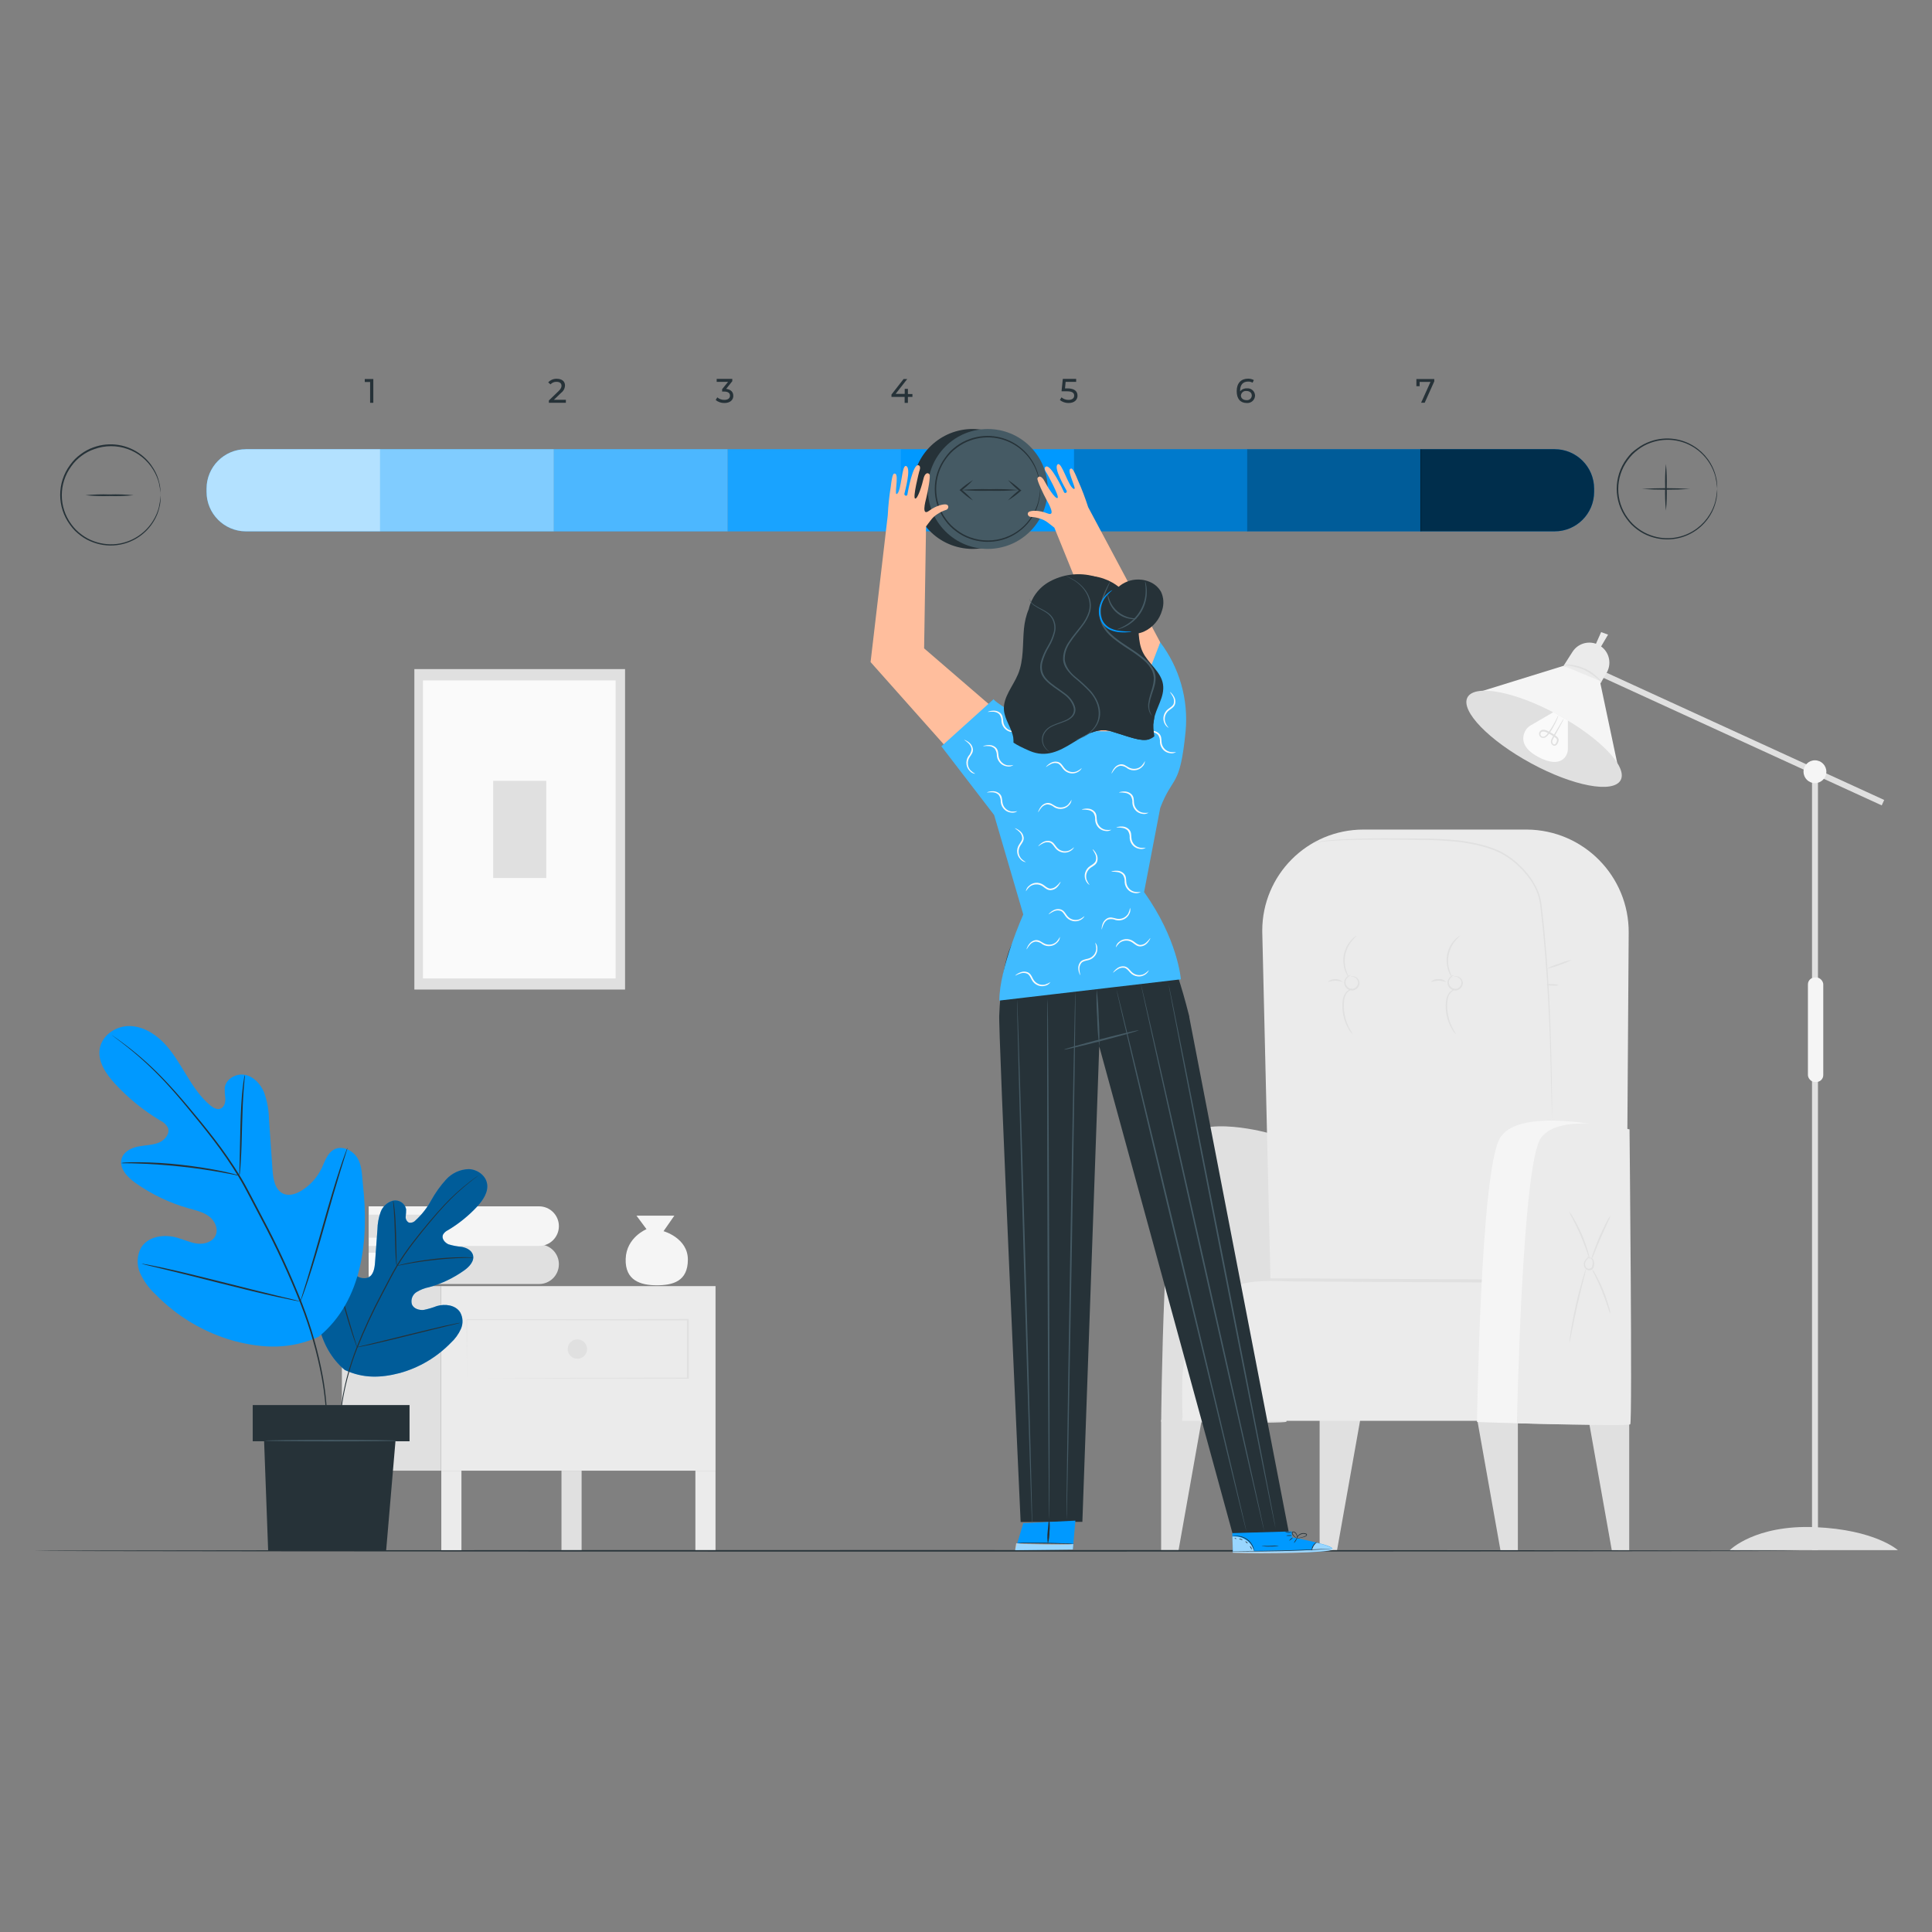 <?xml version="1.0" encoding="UTF-8"?>
<svg id="Layer_2" data-name="Layer 2" xmlns="http://www.w3.org/2000/svg" viewBox="0 0 1000 1000">
  <rect x="0" y="0" width="1000" height="1000" fill="#808080" stroke="none"/>
  <defs>
    <style>
      .cls-1 {
        fill: #000;
      }

      .cls-1, .cls-2, .cls-3, .cls-4, .cls-5, .cls-6, .cls-7, .cls-8, .cls-9, .cls-10, .cls-11 {
        stroke-width: 0px;
      }

      .cls-2 {
        fill: #e0e0e0;
      }

      .cls-12 {
        opacity: .5;
      }

      .cls-13 {
        opacity: .2;
      }

      .cls-3 {
        fill: #455a64;
      }

      .cls-4 {
        fill: #f5f5f5;
      }

      .cls-5 {
        fill: #09f;
      }

      .cls-6 {
        fill: #ffbe9d;
      }

      .cls-7 {
        fill: #ebebeb;
      }

      .cls-14 {
        opacity: .7;
      }

      .cls-8 {
        fill: #40bbff;
      }

      .cls-9 {
        fill: #263238;
      }

      .cls-10 {
        fill: #fafafa;
      }

      .cls-15 {
        opacity: .1;
      }

      .cls-16 {
        opacity: .3;
      }

      .cls-17 {
        opacity: .6;
      }

      .cls-11 {
        fill: #fff;
      }

      .cls-18 {
        opacity: .4;
      }
    </style>
  </defs>
  <g id="freepik--background-complete--inject-2">
    <path class="cls-2" d="M807.36,439.07c-2.56,1.27-5.24,2.31-7.99,3.08-2.67,1.03-5.44,1.81-8.25,2.34,2.56-1.28,5.23-2.31,7.99-3.08,2.67-1.03,5.44-1.81,8.25-2.34Z"/>
    <polygon class="cls-2" points="601 734.96 601 802.36 610.02 802.36 622.13 734.19 601 734.96"/>
    <polygon class="cls-2" points="683.04 734.96 683.04 802.36 692.06 802.36 704.18 734.19 683.04 734.96"/>
    <polygon class="cls-2" points="785.64 734.96 785.64 802.36 776.62 802.36 764.5 734.19 785.64 734.96"/>
    <polygon class="cls-2" points="843.28 734.96 843.28 802.36 834.25 802.36 822.13 734.19 843.28 734.96"/>
    <path class="cls-2" d="M657.37,586.68s-35.67-10.28-45.5,3.43c-9.84,13.72-10.85,145.77-10.85,145.77,0,0,63.67,1.17,64.83,0s-8.48-149.2-8.48-149.2Z"/>
    <path class="cls-7" d="M841.47,711.79l1.54-228.98c.2-29.3-23.38-53.22-52.69-53.43-.21,0-.41,0-.62,0h-84.01c-28.9,0-52.34,23.42-52.35,52.32,0,.43,0,.85.02,1.28l5.4,228.78,182.71.03Z"/>
    <path class="cls-7" d="M841.47,711.79s-32.42-47.72-70.5-49.37-120.17,0-120.17,0c0,0-36.39,1.39-38.93,46.46v26.54h229.6v-23.63Z"/>
    <path class="cls-2" d="M766.95,663.8l-94.25-.49c-9.84,0-21.03-1.26-30.57,1.45-28.09,7.97-32.22,43.9-29.99,68.68.09,1.02-1.54,1.02-1.54,0-1.86-20.78.32-49.89,18.1-63.73,10.25-7.97,22.17-8.1,34.4-8.04l103.89.54c.43.12.67.56.55.99-.08.27-.28.47-.55.55l-.05.05Z"/>
    <path class="cls-2" d="M679.23,436.53c.79-.28,1.6-.52,2.42-.72.8-.14,1.82-.32,3.08-.51,1.26-.18,2.59-.31,4.14-.45,6.25-.54,15.39-.86,26.55-.92,5.6,0,11.74,0,18.33.09,7.03-.07,14.06.26,21.06.97,3.78.45,7.53,1.12,11.24,2.02,3.89.9,7.67,2.24,11.25,4,3.64,1.99,6.96,4.49,9.88,7.43,3.07,2.98,5.66,6.41,7.7,10.17,1,1.91,1.79,3.93,2.34,6.02.48,2.06.8,4.16.97,6.26.49,4.14.89,8.24,1.29,12.31.77,8.04,1.34,15.81,1.82,23.21.92,14.79,1.34,28.15,1.62,39.36s.37,20.29.45,26.55v9.1c.01.21.01.42,0,.63-.02-.21-.02-.42,0-.63v-1.88c0-1.69-.12-4.11-.22-7.22-.15-6.31-.4-15.39-.69-26.54-.29-11.14-.82-24.55-1.79-39.33-.49-7.39-1.08-15.15-1.86-23.18-.4-4-.8-8.08-1.31-12.22-.16-2.07-.47-4.13-.94-6.16-.54-2.03-1.3-3.99-2.28-5.85-1.98-3.69-4.51-7.06-7.51-9.97-2.86-2.89-6.13-5.35-9.7-7.3-3.52-1.75-7.24-3.07-11.07-3.96-3.67-.91-7.39-1.59-11.14-2.05-6.96-.72-13.96-1.06-20.97-1.03-6.59-.12-12.73-.18-18.33-.18-11.21,0-20.27.23-26.52.66-1.54.12-2.94.28-4.16.37l-3.08.43c-.82.15-1.42.35-1.83.45l-.74.05Z"/>
    <path class="cls-2" d="M813.62,496.83c-4.16,2.05-8.55,3.6-13.07,4.62,2.03-1.12,4.18-2.01,6.4-2.66,2.14-.91,4.38-1.56,6.67-1.95Z"/>
    <path class="cls-2" d="M806.53,509.91c0,.22-1.35.34-3.08.26s-2.97-.31-2.97-.52,1.35-.35,3.08-.28,2.99.32,2.97.54Z"/>
    <path class="cls-2" d="M752.61,505.53s.28-.22.89-.25c.87-.01,1.71.29,2.37.86,1.07.85,1.53,2.25,1.17,3.57-.44,1.62-1.84,2.8-3.51,2.97-1.67.05-3.21-.9-3.93-2.42-.57-1.21-.47-2.64.28-3.76.45-.73,1.13-1.3,1.92-1.63.55-.22.89-.2.91-.15-.98.44-1.8,1.16-2.36,2.08-.53.95-.56,2.1-.09,3.08.6,1.22,1.86,1.97,3.22,1.94,1.34-.15,2.46-1.08,2.85-2.37.32-1.06,0-2.21-.83-2.96-.55-.53-1.26-.87-2.02-.97-.54,0-.86.08-.88,0Z"/>
    <path class="cls-2" d="M755.68,484.33c.09.11-1.02.92-2.39,2.6-3.64,4.41-4.73,10.39-2.88,15.79.68,2.05,1.43,3.2,1.31,3.26-.84-.87-1.47-1.93-1.85-3.08-2.25-5.58-1.08-11.95,3-16.36.76-.94,1.72-1.69,2.8-2.22Z"/>
    <path class="cls-2" d="M753.62,535.31c-.97-.9-1.77-1.97-2.36-3.16-1.57-2.79-2.54-5.87-2.85-9.05-.18-1.75-.15-3.52.09-5.26.17-1.47.73-2.86,1.63-4.03.62-.79,1.47-1.37,2.43-1.65.68-.18,1.08-.11,1.08,0-1.23.32-2.31,1.04-3.08,2.05-1.42,1.85-1.69,5.31-1.37,8.88.31,3.09,1.17,6.09,2.56,8.87,1.06,2,1.97,3.19,1.86,3.36Z"/>
    <path class="cls-2" d="M740.6,508.31c.99-1.12,2.47-1.7,3.96-1.54,1.5-.15,2.98.42,3.99,1.54-1.3-.37-2.63-.62-3.97-.74-1.34.12-2.67.37-3.97.74Z"/>
    <path class="cls-2" d="M699.13,505.53s.28-.22.89-.25c.87-.01,1.71.29,2.37.86,1.06.85,1.52,2.25,1.17,3.57-.44,1.62-1.84,2.8-3.51,2.97-1.68.06-3.22-.9-3.93-2.42-.57-1.21-.47-2.63.26-3.76.46-.73,1.13-1.3,1.92-1.63.57-.22.91-.2.91-.15-.97.44-1.79,1.16-2.34,2.08-.54.95-.57,2.1-.09,3.08.6,1.21,1.85,1.97,3.2,1.94,1.34-.15,2.47-1.08,2.86-2.37.32-1.06,0-2.21-.83-2.96-.55-.53-1.26-.87-2.02-.97-.48,0-.86.08-.88,0Z"/>
    <path class="cls-2" d="M702.21,484.33c.09.11-1.02.92-2.39,2.6-3.66,4.4-4.75,10.39-2.88,15.79.68,2.05,1.42,3.2,1.31,3.26-.84-.87-1.47-1.93-1.85-3.08-1.09-2.73-1.39-5.71-.88-8.6.56-2.87,1.89-5.53,3.86-7.7.76-.96,1.72-1.74,2.82-2.28Z"/>
    <path class="cls-2" d="M700.15,535.31c-.97-.9-1.77-1.97-2.36-3.16-1.6-2.82-2.58-5.94-2.88-9.16-.18-1.75-.15-3.52.09-5.26.16-1.47.73-2.86,1.63-4.03.62-.79,1.47-1.37,2.43-1.65.68-.18,1.08-.11,1.08,0-1.23.31-2.32,1.03-3.08,2.05-1.43,1.85-1.69,5.31-1.37,8.88.31,3.08,1.17,6.09,2.54,8.87,1.11,2.11,2.02,3.29,1.91,3.46Z"/>
    <path class="cls-2" d="M687.11,508.31c2.25-2.08,5.71-2.08,7.96,0-1.3-.37-2.64-.62-3.99-.74-1.34.12-2.67.37-3.97.74Z"/>
    <path class="cls-4" d="M840.5,585.15s-54.54-14.12-64.39,4.45c-9.85,18.56-11.61,146.43-11.61,146.43,0,0,78.73,2.89,78.92-.42s-2.92-150.47-2.92-150.47Z"/>
    <path class="cls-7" d="M843.44,584.57s-36.02-9.24-45.86,4.43c-9.84,13.67-12.42,147.68-12.42,147.68,0,0,57.48,1.69,58.65.54s-.37-152.65-.37-152.65Z"/>
    <path class="cls-2" d="M822.35,651.3s.14-.31.66-.35c.76-.03,1.46.43,1.74,1.14.39.98.5,2.04.32,3.08-.08.67-.38,1.29-.86,1.75-.56.49-1.32.69-2.05.55-1-.18-1.82-.89-2.16-1.85-.29-.81-.29-1.69,0-2.49.45-1.07,1.26-1.95,2.28-2.49v.32c-.6-.26-.92-.43-.89-.49s.37,0,1,.15l.34.08-.29.25c-.83.61-1.47,1.45-1.85,2.42-.22.64-.22,1.34,0,1.99.24.69.83,1.19,1.54,1.32.95.16,1.85-.47,2.01-1.42.01-.07.02-.13.02-.2.23-.9.25-1.85.05-2.76-.17-.56-.65-.97-1.23-1.06-.31-.03-.6.12-.63.06Z"/>
    <path class="cls-2" d="M812.1,627.01c.87,1,1.62,2.09,2.23,3.26,1.63,2.74,3.08,5.59,4.36,8.51,1.27,2.93,2.35,5.94,3.25,9,.44,1.25.73,2.55.86,3.86-.57-1.19-1.04-2.43-1.4-3.69-.8-2.29-1.97-5.45-3.45-8.85s-2.99-6.4-4.11-8.56c-.68-1.13-1.26-2.31-1.74-3.54Z"/>
    <path class="cls-2" d="M833.59,629.21c-.34,1.17-.81,2.3-1.39,3.37-.94,2.03-2.22,4.85-3.59,7.97s-2.51,6-3.36,8.08c-.4,1.16-.92,2.27-1.54,3.32.17-1.21.49-2.39.95-3.52.71-2.12,1.8-5.05,3.17-8.19s2.74-5.94,3.8-7.93c.52-1.11,1.18-2.15,1.94-3.11Z"/>
    <path class="cls-2" d="M812.34,694.89c-.05-.51-.02-1.03.09-1.54.11-1,.31-2.42.58-4.17.55-3.51,1.45-8.34,2.65-13.64s2.46-10.04,3.46-13.45c.51-1.71.94-3.08,1.26-4.02.13-.5.32-.98.57-1.43-.31,1.89-.74,3.76-1.28,5.6-.88,3.43-2.05,8.19-3.25,13.47s-2.16,10.08-2.86,13.56c-.3,1.9-.71,3.77-1.23,5.62Z"/>
    <path class="cls-2" d="M833.56,680.22c-.55-1.12-.98-2.29-1.29-3.49-.74-2.17-1.8-5.16-3.08-8.39-1.28-3.23-2.65-6.16-3.65-8.17-.62-1.08-1.14-2.22-1.54-3.4.8.94,1.48,1.97,2.02,3.08,2.92,5.26,5.2,10.85,6.8,16.66.4,1.21.64,2.46.74,3.73Z"/>
    <rect class="cls-7" x="359.93" y="761.23" width="10.42" height="41.42"/>
    <rect class="cls-7" x="228.42" y="761.23" width="10.42" height="41.42"/>
    <rect class="cls-2" x="290.62" y="761.23" width="10.42" height="41.42"/>
    <rect class="cls-2" x="178.79" y="761.23" width="10.42" height="41.42"/>
    <rect class="cls-7" x="228.22" y="665.69" width="142.14" height="95.53"/>
    <rect class="cls-2" x="176.96" y="665.69" width="51.26" height="95.53"/>
    <path class="cls-2" d="M241.64,713.45c.01-.18.01-.36,0-.54v-7.51c0-5.2.08-12.78.12-22.32l-.23.23,114.4.14-.37-.37h0v30.35l.37-.37-81.58.17-24.03.11h-8.77,8.76l23.97.09,81.84.17h.38v-30.52h0l-.38-.38-114.4.15h-.23v.23c0,9.61.11,17.22.14,22.46v7.45c0,.4.02.48.02.46Z"/>
    <path class="cls-2" d="M293.84,698.26c0,2.77,2.23,5.02,5,5.03,2.77,0,5.02-2.23,5.03-5,0-2.77-2.23-5.02-5-5.03-.01,0-.02,0-.03,0-2.76,0-4.99,2.24-5,5Z"/>
    <path class="cls-4" d="M349.05,629.21l-5.6,8.05s12.59,3.49,12.59,14.7-7.7,13.3-16.09,13.3-16.46-2.45-16.1-13.65c.35-11.21,10.78-15.39,10.78-15.39l-5.19-7h19.61Z"/>
    <path class="cls-2" d="M190.83,644.11v20.5h88.2c5.66,0,10.25-4.59,10.25-10.25h0c0-5.66-4.59-10.25-10.25-10.25h0"/>
    <path class="cls-10" d="M223.14,660.32h-32.33v-11.91h32.33c1.49,0,2.69,1.21,2.69,2.69v6.54c0,1.48-1.21,2.68-2.69,2.68Z"/>
    <path class="cls-4" d="M190.83,624.4v20.5h88.2c5.66,0,10.25-4.59,10.25-10.25h0c0-5.66-4.59-10.25-10.25-10.25h-88.2Z"/>
    <path class="cls-2" d="M223.14,640.61h-32.33v-11.91h32.33c1.49,0,2.69,1.21,2.69,2.69v6.54c0,1.48-1.21,2.68-2.69,2.68Z"/>
    <rect class="cls-2" x="899.79" y="301.26" width="3.08" height="161.23" transform="translate(178.68 1042.18) rotate(-65.38)"/>
    <rect class="cls-2" x="937.9" y="399.38" width="3.08" height="402.99"/>
    <rect class="cls-4" x="935.78" y="505.94" width="7.94" height="54.09" rx="3.57" ry="3.57"/>
    <path class="cls-7" d="M831.62,348.18l-4.09,7.03-18.23-10.59,4.62-7.23c2.91-4.56,8.84-6.1,13.61-3.54h0c5.05,2.69,6.96,8.97,4.27,14.01-.06.11-.12.21-.18.32Z"/>
    <polygon class="cls-4" points="828.09 352.44 838.48 401.59 763.15 358.92 809.3 344.62 828.09 352.44"/>
    <path class="cls-2" d="M759.56,360.96c3.77-6.97,24.63-3.08,46.44,8.82,21.81,11.9,36.68,27.08,32.83,34.05s-24.63,3.08-46.44-8.8c-21.81-11.88-36.54-27.09-32.83-34.06Z"/>
    <path class="cls-2" d="M982.37,802.36h-87.05s12.95-13.19,44.12-11.91,42.93,11.91,42.93,11.91Z"/>
    <path class="cls-4" d="M933.5,399.44c0,3.26,2.65,5.91,5.91,5.91,3.26,0,5.91-2.65,5.91-5.91s-2.65-5.91-5.91-5.91c0,0-.01,0-.02,0-3.26,0-5.9,2.64-5.9,5.9v.02Z"/>
    <polygon class="cls-7" points="828.2 335.5 832.33 328.49 828.75 327.17 825.49 334.51 828.2 335.5"/>
    <path class="cls-2" d="M809.3,344.21c3.71.29,7.34,1.16,10.78,2.59,3.33,1.68,6.36,3.88,8.99,6.53-.5-1-1.19-1.89-2.03-2.63-3.86-3.87-8.98-6.23-14.42-6.65-1.1-.15-2.23-.09-3.31.17Z"/>
    <path class="cls-10" d="M811.53,372.9v14.64c.02,1.69-.56,3.32-1.65,4.62-1.88,2.12-5.76,3.82-13.64-.34-9.24-4.89-8.34-10.39-6.85-13.36.65-1.25,1.64-2.28,2.86-2.99l11.76-6.85,7.51,4.28Z"/>
    <path class="cls-2" d="M806.59,370.21c-.34.54-.63,1.12-.88,1.71-.75,1.59-1.6,3.13-2.54,4.62-.58.94-1.26,1.92-2.02,2.97-.36.52-.79.99-1.28,1.4-.46.39-1.09.52-1.66.34-.7-.25-1.07-1.03-.82-1.73.17-.48.59-.82,1.09-.88.73-.04,1.46.13,2.09.49.75.34,1.47.73,2.17,1.15.71.41,1.4.86,2.06,1.34.66.46,1.19.95,1.11,1.54-.1.69-.38,1.34-.82,1.88-.38.46-.97.31-1.35-.17-.35-.5-.41-1.14-.17-1.69.24-.6.53-1.19.86-1.74.62-1.12,1.2-2.19,1.75-3.16l2.48-4.62c.33-.55.61-1.13.82-1.74-.43.46-.8.98-1.09,1.54l-2.66,4.48c-.57.97-1.17,2.02-1.83,3.08-.36.59-.68,1.21-.94,1.85-.14.37-.21.77-.2,1.17.02.44.18.86.45,1.2.27.39.68.65,1.14.74.51.08,1.02-.1,1.37-.48.28-.33.51-.69.68-1.09.19-.4.31-.82.35-1.26.04-.5-.12-.99-.43-1.39-.28-.35-.61-.65-.99-.89-.68-.5-1.39-.96-2.12-1.39-.72-.43-1.47-.83-2.23-1.19-.78-.44-1.68-.63-2.57-.55-.97.17-1.71.97-1.8,1.95-.05.94.51,1.81,1.39,2.14.81.27,1.7.1,2.34-.46.54-.44,1.02-.96,1.42-1.54.74-1.08,1.4-2.09,1.95-3.08.9-1.51,1.68-3.08,2.34-4.71.26-.58.44-1.2.54-1.83Z"/>
    <rect class="cls-2" x="214.47" y="346.32" width="109.06" height="165.87"/>
    <rect class="cls-10" x="218.93" y="352.18" width="99.72" height="154.25"/>
    <rect class="cls-2" x="255.28" y="404.15" width="27.45" height="50.32"/>
  </g>
  <g id="freepik--Floor--inject-2">
    <path class="cls-9" d="M931.96,802.7c0,.22-204.73.4-457.17.4s-457.17-.18-457.17-.4,204.73-.4,457.17-.4,457.17.18,457.17.4Z"/>
  </g>
  <g id="freepik--Thermostat--inject-2">
    <path class="cls-5" d="M127.28,232.49h69.5v42.55h-69.5c-11.27-.03-20.38-9.18-20.38-20.44v-1.66c0-11.27,9.11-20.41,20.38-20.44Z"/>
    <g class="cls-14">
      <path class="cls-11" d="M127.28,232.49h69.5v42.55h-69.5c-11.27-.03-20.38-9.18-20.38-20.44v-1.66c0-11.27,9.11-20.41,20.38-20.44Z"/>
    </g>
    <rect class="cls-5" x="196.78" y="232.49" width="89.94" height="42.55"/>
    <g class="cls-12">
      <rect class="cls-11" x="196.78" y="232.49" width="89.94" height="42.55"/>
    </g>
    <rect class="cls-5" x="286.74" y="232.49" width="89.94" height="42.55"/>
    <g class="cls-16">
      <rect class="cls-11" x="286.74" y="232.49" width="89.94" height="42.55"/>
    </g>
    <rect class="cls-5" x="376.68" y="232.49" width="89.94" height="42.55"/>
    <g class="cls-15">
      <rect class="cls-11" x="376.68" y="232.49" width="89.94" height="42.55"/>
    </g>
    <rect class="cls-5" x="466.25" y="232.49" width="89.94" height="42.55"/>
    <rect class="cls-5" x="555.9" y="232.49" width="89.94" height="42.55"/>
    <g class="cls-13">
      <rect class="cls-1" x="555.9" y="232.49" width="89.94" height="42.55"/>
    </g>
    <rect class="cls-5" x="645.53" y="232.49" width="89.94" height="42.55"/>
    <path class="cls-5" d="M735.18,232.49h69.5c11.29,0,20.44,9.15,20.44,20.44h0v1.66c0,11.29-9.15,20.44-20.44,20.44h-69.5v-42.55h0Z"/>
    <g class="cls-18">
      <rect class="cls-1" x="645.53" y="232.49" width="89.94" height="42.55"/>
    </g>
    <g class="cls-14">
      <path class="cls-1" d="M735.18,232.49h69.5c11.29,0,20.44,9.15,20.44,20.44h0v1.66c0,11.29-9.15,20.44-20.44,20.44h-69.5v-42.55h0Z"/>
    </g>
    <circle class="cls-9" cx="503.4" cy="253.09" r="31.03" transform="translate(130.26 675.26) rotate(-75.22)"/>
    <circle class="cls-3" cx="511.27" cy="253.08" r="31.03" transform="translate(-29.21 435.65) rotate(-45)"/>
    <path class="cls-9" d="M538.32,253.08c-.16-2.21-.49-4.41-1-6.57-.66-2.52-1.7-4.92-3.08-7.13-3.97-6.57-10.56-11.14-18.1-12.56-4.7-.85-9.54-.44-14.02,1.19-2.42.87-4.7,2.1-6.76,3.65-2.17,1.57-4.08,3.48-5.63,5.66-6.9,9.37-6.9,22.14,0,31.51.8,1.09,1.67,2.12,2.62,3.08.97.93,2,1.79,3.08,2.59,2.06,1.55,4.33,2.77,6.76,3.63,12.05,4.37,25.5-.39,32.12-11.36,1.37-2.21,2.41-4.62,3.08-7.14.51-2.16.84-4.35,1-6.56.02.14.02.29,0,.43v1.29c0,.7-.05,1.4-.17,2.09-.1.95-.27,1.89-.51,2.82-.59,2.57-1.59,5.03-2.94,7.3-3.98,6.77-10.69,11.5-18.41,12.98-4.82.91-9.79.52-14.41-1.14-2.49-.87-4.83-2.12-6.94-3.71-2.24-1.61-4.21-3.57-5.82-5.82-7.14-9.64-7.14-22.81,0-32.45.81-1.14,1.7-2.23,2.66-3.25.96-.95,1.99-1.83,3.08-2.63,2.11-1.59,4.45-2.85,6.94-3.73,4.61-1.66,9.59-2.05,14.41-1.14,7.7,1.48,14.39,6.21,18.36,12.98,1.35,2.26,2.34,4.72,2.94,7.28.24.93.41,1.87.51,2.82.12.69.17,1.39.17,2.09v1.29c.04.17.06.34.06.51Z"/>
    <path class="cls-9" d="M193.23,196.19v12.31h-1.66v-10.78h-2.77v-1.54h4.43Z"/>
    <path class="cls-9" d="M292.9,206.93v1.54h-8.8v-1.19l4.99-4.82c1.29-1.26,1.54-2.03,1.54-2.8,0-1.26-.89-2.03-2.6-2.03-1.17-.05-2.31.44-3.08,1.32l-1.2-1.03c1.15-1.26,2.79-1.94,4.49-1.86,2.56,0,4.2,1.32,4.2,3.42-.04,1.53-.79,2.95-2.02,3.86l-3.74,3.6,6.22-.02Z"/>
    <path class="cls-9" d="M379.57,204.86c0,2.06-1.54,3.74-4.62,3.74-1.64.03-3.23-.51-4.51-1.54l.82-1.39c1.03.88,2.34,1.34,3.69,1.31,1.83,0,2.89-.85,2.89-2.17s-.94-2.14-3.08-2.14h-.99v-1.23l3.08-3.79h-5.9v-1.54h8.08v1.2l-3.17,3.97c2.46.29,3.69,1.68,3.69,3.57Z"/>
    <path class="cls-9" d="M472.27,205.44h-2.34v3.08h-1.69v-3.08h-6.82v-1.22l6.28-8.04h1.89l-6.02,7.7h4.71v-2.6h1.65v2.66h2.34v1.49Z"/>
    <path class="cls-9" d="M557.72,204.78c0,2.12-1.54,3.82-4.62,3.82-1.64.02-3.23-.52-4.51-1.54l.82-1.39c1.02.87,2.33,1.34,3.68,1.31,1.85,0,2.91-.86,2.91-2.19s-.88-2.25-3.73-2.25h-2.82l.66-6.42h6.91v1.54h-5.45l-.32,3.37h1.35c3.66.05,5.11,1.57,5.11,3.74Z"/>
    <path class="cls-9" d="M649.61,204.73c-.04,2.18-1.84,3.92-4.03,3.88-.1,0-.21,0-.31-.02-3.29,0-5.16-2.2-5.16-6.16,0-4.19,2.37-6.43,5.8-6.43,1.07-.04,2.14.21,3.08.72l-.66,1.37c-.71-.42-1.53-.63-2.36-.58-2.48,0-4.08,1.54-4.08,4.62,0,.14,0,.29,0,.43.85-1.07,2.17-1.64,3.52-1.54,2.08-.22,3.94,1.29,4.17,3.36.01.11.02.23.02.34ZM647.92,204.73c0-1.43-1.09-2.36-2.8-2.36-1.39-.16-2.65.85-2.81,2.24,0,.05,0,.09-.01.14,0,1.25,1.02,2.36,2.89,2.36,1.33.16,2.55-.79,2.71-2.12,0-.07.01-.14.02-.2v-.06Z"/>
    <path class="cls-9" d="M742.38,196.19v1.2l-4.96,11.07h-1.86l4.86-10.78h-5.62v2.2h-1.68v-3.69h9.25Z"/>
    <path class="cls-9" d="M503.59,259.05c-2.33-1.47-4.5-3.18-6.5-5.08h-.08l-.37-.31.38-.31c2.02-1.82,4.22-3.44,6.56-4.83-1.84,2.01-3.87,3.84-6.06,5.46v-.62h.08c2.17,1.7,4.18,3.6,5.99,5.68Z"/>
    <path class="cls-9" d="M521.73,248.46c2.32,1.48,4.5,3.18,6.5,5.08h.08l.35.32-.37.29c-2.02,1.83-4.22,3.45-6.56,4.85,1.84-2.01,3.86-3.84,6.05-5.46v.62h-.08c-2.17-1.71-4.17-3.61-5.97-5.7Z"/>
    <path class="cls-9" d="M527.21,253.62c-4.98.4-9.97.53-14.96.4-4.99.13-9.99,0-14.96-.4,4.98-.42,9.97-.55,14.96-.42,4.99-.14,9.99,0,14.96.42Z"/>
    <path class="cls-9" d="M83.21,256.33c-.16-2.11-.48-4.2-.95-6.26-.62-2.4-1.6-4.69-2.89-6.8-6.32-10.46-19.16-14.97-30.63-10.78-2.32.79-4.51,1.95-6.48,3.42-2.06,1.49-3.86,3.32-5.33,5.4-6.59,8.93-6.59,21.12,0,30.05,1.48,2.06,3.28,3.86,5.33,5.36,1.95,1.48,4.12,2.64,6.43,3.46,4.28,1.56,8.9,1.95,13.38,1.14,7.19-1.36,13.46-5.7,17.26-11.96,1.3-2.11,2.27-4.4,2.89-6.8.47-2.06.79-4.16.95-6.26.02.14.02.28,0,.42v1.23c0,.67-.05,1.34-.17,2-.09.91-.26,1.81-.49,2.69-.57,2.45-1.51,4.79-2.8,6.94-3.8,6.44-10.19,10.92-17.53,12.31-4.59.88-9.34.5-13.73-1.09-2.39-.83-4.63-2.02-6.65-3.54-1.04-.78-2.04-1.62-2.97-2.52-.93-.97-1.79-1.99-2.57-3.08-6.81-9.21-6.81-21.78,0-30.99.79-1.08,1.65-2.11,2.57-3.08.93-.9,1.92-1.74,2.97-2.51,2.02-1.52,4.26-2.72,6.65-3.56,8.33-3,17.61-1.55,24.63,3.85,2.65,2.04,4.87,4.57,6.56,7.45,1.29,2.16,2.24,4.51,2.8,6.96.24.88.4,1.78.49,2.69.12.66.17,1.33.17,2v1.23c.08.2.12.41.12.63Z"/>
    <path class="cls-9" d="M69.18,256.33c-4.15.4-8.32.53-12.48.4-4.17.13-8.35,0-12.5-.4,4.15-.41,8.33-.54,12.5-.4,4.17-.14,8.34,0,12.48.4Z"/>
    <path class="cls-9" d="M888.86,253.08c-.17-2.11-.49-4.2-.97-6.26-.61-2.4-1.58-4.69-2.88-6.8-3.78-6.27-10.07-10.63-17.27-11.96-4.47-.82-9.09-.43-13.36,1.12-2.31.82-4.48,1.99-6.43,3.48-1.03.76-2.01,1.59-2.92,2.49-.9.93-1.73,1.92-2.49,2.96-6.59,8.93-6.59,21.12,0,30.05,1.49,2.08,3.3,3.9,5.37,5.4,1.96,1.48,4.13,2.64,6.43,3.46,8.12,2.99,17.21,1.63,24.11-3.6,2.62-1.97,4.84-4.42,6.53-7.23,1.3-2.1,2.27-4.39,2.88-6.79.48-2.06.8-4.16.97-6.26.02.14.02.28,0,.42v1.23c0,.67-.05,1.34-.17,2-.09.91-.26,1.81-.49,2.69-.57,2.44-1.52,4.79-2.8,6.94-3.8,6.44-10.19,10.92-17.53,12.31-4.6.87-9.34.49-13.75-1.09-2.38-.83-4.62-2.03-6.63-3.54-1.04-.78-2.04-1.62-2.97-2.52-.93-.96-1.79-1.99-2.57-3.08-6.81-9.21-6.81-21.78,0-30.99.79-1.08,1.65-2.11,2.57-3.08.94-.85,1.93-1.64,2.97-2.36,2.02-1.52,4.25-2.72,6.63-3.56,8.36-3.03,17.68-1.58,24.72,3.85,2.64,2.02,4.87,4.54,6.56,7.4,1.28,2.16,2.23,4.51,2.8,6.96.24.88.4,1.78.49,2.69.12.66.17,1.32.17,1.99v1.23c.03.15.05.3.05.45Z"/>
    <path class="cls-9" d="M874.78,253.08c-8.32.53-16.66.53-24.98,0,8.32-.53,16.66-.53,24.98,0Z"/>
    <path class="cls-9" d="M862.29,264.27c-.41-4-.54-8.03-.4-12.05-.14-4.03,0-8.06.4-12.07.4,4.01.53,8.04.4,12.07.13,4.02,0,8.05-.4,12.05Z"/>
  </g>
  <g id="freepik--Plant--inject-2">
    <path class="cls-5" d="M178.63,709.25c-14.78-12.31-16.82-32.94-14.78-51.21.35-3.08.26-6.31,1.94-8.88s5.2-4.14,7.83-2.63c2.19,1.25,2.97,3.97,4.08,6.25,1.46,3.05,3.76,5.62,6.63,7.42,1.78,1.35,4.11,1.75,6.23,1.06,2.76-1.25,3.36-4.86,3.57-7.91.42-5.66.82-11.34,1.23-17.02.06-3.05.61-6.08,1.63-8.96,1.05-2.9,3.45-5.11,6.43-5.91,3.08-.65,6.11,1.31,6.79,4.39.01,1.27-.06,2.54-.22,3.8-.14,1.28.5,2.53,1.63,3.16,1.27.26,2.58-.18,3.45-1.14,3.27-2.99,6.01-6.5,8.13-10.39,2.14-3.88,4.72-7.49,7.7-10.78,3-3.28,7.19-5.22,11.64-5.37,4.39.09,8.82,3.16,9.57,7.51.75,4.36-2.08,8.54-5.06,11.79-4.45,4.81-9.57,8.96-15.21,12.31-1.08.49-1.98,1.32-2.57,2.36-.82,1.97.95,4.14,2.89,4.97,2.3.69,4.66,1.14,7.05,1.35,2.34.46,4.83,1.71,5.56,4.03,1,3.2-1.86,6.26-4.62,8.19-5.46,3.87-11.55,6.78-17.99,8.59-2.36.45-4.61,1.34-6.65,2.6-2.07,1.37-3.01,3.93-2.31,6.31.92,2.23,3.66,3.08,6.05,2.89,2.35-.48,4.65-1.16,6.88-2.03,4.29-1.25,9.68-.54,12.07,3.29,1.46,2.65,1.59,5.83.35,8.59-1.23,2.71-3,5.15-5.2,7.16-7.26,7.47-16.37,12.87-26.41,15.64-9.96,2.6-19.03,2.8-28.38-1.54"/>
    <g class="cls-18">
      <path class="cls-1" d="M178.63,709.25c-14.78-12.31-16.82-32.94-14.78-51.21.35-3.08.26-6.31,1.94-8.88s5.2-4.14,7.83-2.63c2.19,1.25,2.97,3.97,4.08,6.25,1.46,3.05,3.76,5.62,6.63,7.42,1.78,1.35,4.11,1.75,6.23,1.06,2.76-1.25,3.36-4.86,3.57-7.91.42-5.66.82-11.34,1.23-17.02.06-3.05.61-6.08,1.63-8.96,1.05-2.9,3.45-5.11,6.43-5.91,3.08-.65,6.11,1.31,6.79,4.39.01,1.27-.06,2.54-.22,3.8-.14,1.28.5,2.53,1.63,3.16,1.27.26,2.58-.18,3.45-1.14,3.27-2.99,6.01-6.5,8.13-10.39,2.14-3.88,4.72-7.49,7.7-10.78,3-3.28,7.19-5.22,11.64-5.37,4.39.09,8.82,3.16,9.57,7.51.75,4.36-2.08,8.54-5.06,11.79-4.45,4.81-9.57,8.96-15.21,12.31-1.08.49-1.98,1.32-2.57,2.36-.82,1.97.95,4.14,2.89,4.97,2.3.69,4.66,1.14,7.05,1.35,2.34.46,4.83,1.71,5.56,4.03,1,3.2-1.86,6.26-4.62,8.19-5.46,3.87-11.55,6.78-17.99,8.59-2.36.45-4.61,1.34-6.65,2.6-2.07,1.37-3.01,3.93-2.31,6.31.92,2.23,3.66,3.08,6.05,2.89,2.35-.48,4.65-1.16,6.88-2.03,4.29-1.25,9.68-.54,12.07,3.29,1.46,2.65,1.59,5.83.35,8.59-1.23,2.71-3,5.15-5.2,7.16-7.26,7.47-16.37,12.87-26.41,15.64-9.96,2.6-19.03,2.8-28.38-1.54"/>
    </g>
    <path class="cls-9" d="M248.06,608.1c-.1.1-.21.19-.32.26l-.95.74c-.86.63-2.11,1.54-3.69,2.85-4.49,3.56-8.7,7.45-12.61,11.64-2.49,2.63-5.1,5.65-7.83,8.93s-5.63,6.82-8.53,10.64c-3.07,3.98-5.93,8.13-8.54,12.42-1.35,2.23-2.59,4.62-3.85,6.97s-2.54,4.83-3.82,7.3c-4.91,9.22-9.3,18.71-13.15,28.43-3.12,7.97-5.47,16.22-7.03,24.63-1.04,5.65-1.59,11.38-1.65,17.13,0,2.05,0,3.62.09,4.62v1.65c-.02-.14-.02-.28,0-.42,0-.31,0-.71-.09-1.22-.11-1.08-.17-2.66-.2-4.71-.03-5.77.46-11.54,1.46-17.22,1.52-8.41,3.85-16.66,6.94-24.63,3.83-9.74,8.22-19.26,13.13-28.51l3.83-7.3c1.26-2.39,2.51-4.76,3.88-7,2.63-4.31,5.5-8.46,8.59-12.45,2.92-3.82,5.83-7.34,8.59-10.62s5.39-6.26,7.9-8.9c3.94-4.18,8.2-8.03,12.76-11.53,1.54-1.25,2.89-2.15,3.76-2.77l1-.69c.1-.09.22-.17.34-.23Z"/>
    <path class="cls-9" d="M205.26,655.27c-.1-.44-.16-.88-.18-1.32-.09-.85-.2-2.09-.29-3.62-.18-3.08-.31-7.31-.42-11.98-.11-4.66-.31-8.91-.54-11.96-.12-1.54-.22-2.76-.31-3.62-.05-.44-.05-.88,0-1.32.14.42.23.85.28,1.29.15.85.32,2.08.48,3.62.35,3.08.58,7.3.71,11.98s.2,8.79.26,11.98c0,1.43.08,2.65.11,3.62.02.45,0,.9-.09,1.34Z"/>
    <path class="cls-9" d="M244.96,651.03c-.51.05-1.03.05-1.54,0-1.02,0-2.48,0-4.28.09-3.62.11-8.6.42-14.08,1.02s-10.44,1.35-13.99,2.02c-1.79.31-3.22.6-4.2.8-.5.14-1.02.22-1.54.25.5-.19,1.01-.35,1.54-.46.99-.26,2.42-.62,4.19-.99,3.56-.75,8.51-1.54,14.01-2.19,4.7-.52,9.42-.8,14.15-.85,1.8,0,3.28,0,4.28.09.5.03.99.1,1.48.22Z"/>
    <path class="cls-9" d="M184.81,697.4c-.1-.15-.18-.32-.23-.49-.15-.4-.34-.88-.55-1.54-.48-1.28-1.12-3.08-1.89-5.46-1.54-4.62-3.45-11.1-5.46-18.26s-3.88-13.62-5.33-18.29c-.71-2.26-1.28-4.13-1.71-5.51l-.46-1.54c-.07-.17-.11-.35-.12-.54.1.15.18.32.23.49.15.4.34.88.55,1.46.48,1.28,1.12,3.16,1.89,5.46,1.54,4.62,3.45,11.1,5.48,18.26,2.03,7.16,3.88,13.64,5.31,18.29.71,2.26,1.28,4.13,1.71,5.51l.46,1.54c.08.2.12.4.12.62Z"/>
    <path class="cls-9" d="M238.11,684.74c-.17.08-.34.13-.52.17l-1.54.38-5.71,1.37c-4.82,1.15-11.45,2.82-18.79,4.62s-13.99,3.46-18.84,4.53c-2.42.52-4.39.94-5.76,1.19l-1.54.28c-.35,0-.55.09-.55,0,.17-.08.35-.13.54-.17l1.54-.38,5.71-1.37c4.82-1.15,11.47-2.82,18.79-4.62,7.33-1.8,14.01-3.46,18.84-4.53,2.43-.52,4.39-.94,5.76-1.19l1.54-.29c.34.02.54-.02.54.02Z"/>
    <path class="cls-5" d="M165.04,691.84c22.94-18.87,25.97-50.8,22.78-79.01-.52-4.71-.4-9.74-2.97-13.7-2.57-3.96-8.04-6.39-12.11-4.06-3.37,1.92-4.62,6.16-6.28,9.65-2.27,4.7-5.83,8.67-10.25,11.45-2.88,1.8-6.53,3.08-9.64,1.65-4.25-1.94-5.17-7.53-5.51-12.22l-1.83-26.29c-.09-4.72-.94-9.4-2.52-13.85-1.8-4.34-5.36-8.24-9.93-9.13s-9.9,2.11-10.48,6.77c-.02,1.96.1,3.92.34,5.86,0,1.97-.72,4.19-2.52,4.88s-3.82-.48-5.34-1.75c-5.22-4.36-8.99-10.21-12.55-16.04s-7.02-11.82-11.84-16.66c-4.82-4.83-11.21-8.45-17.96-8.3s-13.61,4.86-14.79,11.61,3.22,13.16,7.83,18.19c6.85,7.44,14.73,13.86,23.41,19.06,1.7.77,3.11,2.06,4.02,3.69,1.26,3.08-1.54,6.4-4.48,7.7-3.4,1.43-7.23,1.37-10.87,2.09s-7.47,2.65-8.57,6.16c-1.54,4.96,2.86,9.67,7.07,12.65,8.44,5.98,17.84,10.47,27.8,13.25,3.56,1,7.28,1.82,10.27,4.03,2.99,2.22,4.99,6.3,3.56,9.74s-5.66,4.83-9.33,4.45-7.07-2.09-10.62-3.08c-6.65-1.92-14.95-.83-18.66,5.08-2.24,4.1-2.44,9-.54,13.27,1.91,4.18,4.64,7.94,8.04,11.05,11.2,11.49,25.24,19.79,40.7,24.07,15.39,4.02,29.39,4.33,43.84-2.28"/>
    <path class="cls-9" d="M57.85,535.73l.49.42,1.54,1.14c1.32.99,3.26,2.45,5.71,4.4,6.93,5.49,13.44,11.49,19.47,17.95,3.83,4.08,7.85,8.73,12.08,13.85s8.68,10.53,13.18,16.42c4.73,6.15,9.12,12.55,13.16,19.18,2.09,3.45,4.02,7.08,5.96,10.78l5.91,11.27c7.58,14.24,14.35,28.89,20.29,43.89,4.81,12.28,8.45,24.98,10.87,37.94,1.6,8.74,2.45,17.6,2.52,26.49,0,3.16,0,5.6-.14,7.25v1.89c-.02.22-.02.43,0,.65.05-.21.07-.43.08-.65,0-.46.09-1.09.15-1.88.15-1.66.26-4.11.31-7.27.05-8.92-.71-17.82-2.26-26.6-2.37-13.02-5.98-25.79-10.78-38.13-5.92-15.04-12.69-29.74-20.29-44.01l-5.9-11.25c-1.95-3.69-3.88-7.36-5.99-10.78-4.07-6.64-8.5-13.06-13.27-19.23-4.53-5.9-9.02-11.34-13.27-16.39s-8.31-9.68-12.19-13.75c-6.1-6.47-12.7-12.44-19.75-17.86-2.48-1.91-4.45-3.32-5.8-4.28l-1.54-1.06-.55-.4Z"/>
    <path class="cls-9" d="M123.91,608.57c.18-.67.28-1.36.31-2.05.14-1.31.29-3.23.43-5.59.31-4.74.49-11.28.66-18.47.17-7.19.46-13.75.83-18.47.17-2.36.34-4.26.46-5.57.11-.68.15-1.37.11-2.06-.22.65-.37,1.33-.43,2.02-.25,1.29-.49,3.2-.75,5.56-.52,4.71-.89,11.27-1.08,18.47-.18,7.2-.29,13.58-.4,18.47,0,2.22-.12,4.09-.17,5.6-.06.7-.05,1.4.03,2.09Z"/>
    <path class="cls-9" d="M62.62,602.02c.81.11,1.62.14,2.43.09,1.54,0,3.83,0,6.62.14,5.57.15,13.27.65,21.75,1.54s16.1,2.11,21.55,3.08c2.76.48,4.97.94,6.5,1.23.79.21,1.59.34,2.4.4-.75-.32-1.53-.56-2.32-.72-1.54-.42-3.71-.95-6.47-1.54-5.48-1.15-13.11-2.43-21.55-3.37-7.25-.81-14.54-1.24-21.84-1.31-2.79,0-5.06,0-6.62.14-.82.03-1.64.14-2.45.32Z"/>
    <path class="cls-9" d="M155.51,673.62c.15-.24.27-.5.35-.77.23-.62.51-1.35.86-2.26.74-1.97,1.72-4.85,2.91-8.44,2.37-7.14,5.34-17.12,8.45-28.18,3.11-11.07,6-21.04,8.22-28.23,1.08-3.49,1.99-6.37,2.65-8.51.28-.92.51-1.69.71-2.31.1-.27.16-.55.18-.83-.15.24-.27.5-.35.77-.23.62-.52,1.35-.86,2.26-.74,1.97-1.74,4.85-2.91,8.42-2.37,7.16-5.34,17.13-8.47,28.2-3.12,11.07-5.99,21.04-8.2,28.23l-2.65,8.5c-.28.94-.51,1.69-.71,2.32-.1.27-.17.55-.18.83Z"/>
    <path class="cls-9" d="M73.21,654.05c.26.13.53.22.82.28l2.4.6,8.8,2.11c7.45,1.77,17.7,4.36,29.02,7.22s21.55,5.36,29.09,6.99c3.76.82,6.79,1.45,8.88,1.85l2.43.43c.28.07.57.1.86.09-.26-.13-.54-.21-.83-.26l-2.39-.6-8.82-2.11c-7.43-1.79-17.69-4.37-29.02-7.23-11.33-2.86-21.55-5.36-29.09-6.99-3.74-.82-6.77-1.45-8.88-1.83l-2.42-.43c-.28-.06-.57-.1-.86-.11Z"/>
    <polygon class="cls-9" points="136.7 745.99 138.8 802.65 199.86 802.65 204.69 745.99 136.7 745.99"/>
    <rect class="cls-9" x="130.81" y="727.26" width="81.17" height="18.73"/>
    <path class="cls-3" d="M205.54,745.67c0,.22-15.3.38-34.17.38s-34.16-.17-34.16-.38,15.29-.38,34.16-.38,34.17.17,34.17.38Z"/>
  </g>
  <g id="freepik--Character--inject-2">
    <path class="cls-9" d="M667.08,793.08l-51.54-266.74h.08c-.11-.4-.2-.79-.29-1.17h0c-7.91-31.37-14.16-39.07-14.16-39.07l-77.12,2.05c-6.05,10.87-6.82,36.94-6.82,36.94-.82,3.2,11.05,262.7,11.05,262.7l31.96-.09,8.73-246.1,68.99,252.14,29.12-.65Z"/>
    <path class="cls-3" d="M589.36,533.28c0,.25-8.51,2.69-19.16,5.45s-19.33,4.79-19.4,4.53,8.51-2.69,19.16-5.45c10.65-2.76,19.33-4.79,19.4-4.53Z"/>
    <path class="cls-3" d="M534.3,791.09c-.23,0-2.15-61.29-4.33-136.9-2.17-75.61-3.74-137-3.52-137s2.15,61.28,4.33,136.9c2.17,75.63,3.74,137,3.52,137Z"/>
    <path class="cls-3" d="M543.09,786.52c-.23,0-.62-60.36-.88-134.78s-.28-134.8,0-134.8.62,60.34.86,134.8c.25,74.46.23,134.76.02,134.78Z"/>
    <path class="cls-3" d="M556.62,513.28c.23,0-.62,61.17-1.89,136.61-1.28,75.44-2.46,136.63-2.69,136.63s.63-61.17,1.89-136.64c1.26-75.47,2.45-136.6,2.69-136.6Z"/>
    <path class="cls-3" d="M568.98,541.61c-.64-4.9-1-9.84-1.09-14.78-.35-4.94-.45-9.89-.28-14.84.63,4.91.99,9.85,1.08,14.79.36,4.93.46,9.88.29,14.82Z"/>
    <path class="cls-3" d="M645.21,792.9c-.22,0-15.39-62.79-34.08-140.35s-33.51-140.49-33.29-140.55,15.49,62.79,34.08,140.31c18.59,77.52,33.51,140.55,33.29,140.6Z"/>
    <path class="cls-3" d="M654.41,792.68c-.22,0-14.68-63.36-32.33-141.61-17.64-78.26-31.77-141.74-31.56-141.78s14.68,63.34,32.33,141.61,31.77,141.74,31.56,141.78Z"/>
    <path class="cls-3" d="M660.25,791.09c-.23,0-12.81-63-28.11-140.8-15.3-77.8-27.52-140.94-27.31-140.98s12.79,62.99,28.09,140.81c15.3,77.83,27.54,140.92,27.32,140.97Z"/>
    <path class="cls-6" d="M529.64,379.84l-51.32-44.25,1-63.11.99-1.32c.54-.74,1.14-1.54,1.86-2.42.83-1.02,1.83-1.9,2.96-2.6,1.36-.91,2.83-1.64,4.39-2.16,1.46-.32,1.8-2.25.57-2.77-1.23-.52-5.3.28-9.24,3.19-3.94,2.91-1.99-4.39-1.32-7.07s2.26-11.02,1.54-11.85c-.97-1.22-2.49-.37-3.08,2.31-.58,2.68-2.91,10.62-4.31,10.25s2.09-13.95,2.09-13.95c0,0,1.23-2.79-.38-3.28-2.89-.88-5.53,13.85-5.74,15.21-.15.97-1.69.62-1.54-.42.15-1.03,3.8-13.47.86-14.39-2.26-.71-2.29,12.05-4.46,14.25s1.02-9.7-1.17-10.28c-.82-.22-1.45-.26-2.29,6.8-.79,4.88-1.3,9.8-1.54,14.73h0l-8.9,75.98,51.64,58.06,27.4-20.92Z"/>
    <polygon class="cls-5" points="529.65 788.42 525.47 802.36 555.3 802.01 556.62 787.08 529.65 788.42"/>
    <path class="cls-9" d="M555.87,799.18c-1.43.29-2.89.4-4.34.34-2.68.08-6.39,0-10.48,0l-10.47-.34c-1.45.04-2.91-.08-4.34-.34,1.43-.27,2.89-.38,4.34-.32h10.5l10.47.32c1.45-.03,2.9.08,4.33.34Z"/>
    <path class="cls-9" d="M543.09,786.52c.34,2.08.38,4.19.12,6.28.03,2.11-.25,4.22-.83,6.25-.34-2.08-.38-4.2-.12-6.3.26-3.46.57-6.25.83-6.23Z"/>
    <g class="cls-17">
      <polyline class="cls-11" points="525.47 802.36 555.3 802.01 555.55 799.18 525.98 798.79 525.47 802.02"/>
    </g>
    <path class="cls-6" d="M553.98,242.68c-1.95,1.14,4.19,11.81,1.54,10.24s-5.99-13.85-7.99-12.62c-2.6,1.65,4.05,12.71,4.54,13.68s-.92,1.68-1.32.79c-.57-1.31-6.9-14.81-9.47-13.21-1.43.88.48,3.26.48,3.26,0,0,6.85,12.22,5.62,12.93s-5.54-6.33-6.8-8.8c-1.26-2.48-2.96-2.86-3.59-1.43-.43.97,3.28,8.64,4.62,11.05,1.34,2.42,5.03,8.97.54,7.16s-8.64-1.54-9.7-.72-.25,2.6,1.26,2.54c1.64.1,3.25.42,4.8.95,1.26.38,2.44.97,3.51,1.74.92.68,1.72,1.29,2.43,1.86l1.29,1.03,25.71,63.39-23.38,54.37,36.2,13.48,16.27-71.9-37.31-69.98h0c-1.51-4.71-3.27-9.34-5.28-13.85-2.63-6.59-3.25-6.37-3.97-5.96Z"/>
    <path class="cls-5" d="M668.74,795.73l-.12-3.08-30.79.89.28,10.02h1.89c8.48.22,43.1.51,48.72-1.23,6.19-1.86-19.98-6.6-19.98-6.6Z"/>
    <g class="cls-17">
      <path class="cls-11" d="M649.2,803.15c-.56-2.44-2.02-4.57-4.09-5.97-2.11-1.46-4.68-2.12-7.23-1.88l.25,7.97,11.08-.12Z"/>
    </g>
    <g class="cls-17">
      <path class="cls-11" d="M681.57,798.53s9.24,2.2,8.11,3.63c-1.12,1.43-36.11,2.34-51.58,1.54v-.63l40.84-.75s.85-3.79,2.63-3.79Z"/>
    </g>
    <path class="cls-9" d="M637.64,802.95h2.08l5.59.08c4.71,0,11.22,0,18.47-.18,7.25-.18,13.68-.48,18.47-.75l5.56-.37,1.54-.12h.52-2.08l-5.57.25c-4.71.22-11.21.48-18.39.66s-13.68.25-18.39.28h-7.13l-.66.17Z"/>
    <path class="cls-9" d="M678.97,802.65c.23-.87.56-1.71.97-2.51.54-.74,1.16-1.42,1.85-2.03-.92.34-1.69,1-2.17,1.86-.55.78-.78,1.74-.65,2.68Z"/>
    <path class="cls-9" d="M669.79,798.62c.09,0,.51-.45.94-1.12s.71-1.25.62-1.29-.51.46-.94,1.12-.69,1.2-.62,1.29Z"/>
    <path class="cls-9" d="M667.28,797.47s.54-.25,1.05-.69.88-.89.82-.95-.55.25-1.06.69-.88.88-.8.95Z"/>
    <path class="cls-9" d="M665.67,794.82c.5.14,1.02.19,1.54.14.52.05,1.05-.01,1.54-.18-.5-.17-1.02-.22-1.54-.15-.52-.03-1.04.03-1.54.2Z"/>
    <path class="cls-9" d="M665.03,792.94c1.14.52,2.45.58,3.63.15-.6-.09-1.21-.11-1.82-.08-.6-.08-1.21-.11-1.82-.08Z"/>
    <path class="cls-9" d="M670.76,796.11c.65.1,1.32.1,1.97,0,.7-.11,1.4-.27,2.08-.49.41-.12.81-.29,1.19-.49.24-.12.41-.33.48-.58.05-.29-.07-.57-.32-.72-1.56-.66-3.37-.21-4.43,1.11-.29.36-.5.78-.62,1.23-.04.17-.04.34,0,.51.19-.56.48-1.08.85-1.54.44-.5,1.02-.86,1.66-1.05.77-.27,1.61-.24,2.36.08.31.22.2.55-.14.75-.35.19-.72.35-1.09.48-.66.23-1.33.41-2.02.54-1.2.11-1.95.12-1.95.18Z"/>
    <path class="cls-9" d="M671.27,796.19c.23-.38.3-.84.2-1.28-.09-.48-.29-.94-.58-1.32-.37-.56-.99-.89-1.66-.89-.39.06-.65.42-.6.8,0,.02,0,.04.01.06.05.29.17.57.35.8.27.41.6.78.97,1.09.32.32.71.56,1.14.71,0,0-.4-.32-.95-.88-.32-.33-.61-.69-.86-1.08-.28-.38-.49-1.08,0-1.17.53.04,1.02.31,1.32.74.29.34.49.75.6,1.19.06.41.09.82.06,1.23Z"/>
    <path class="cls-9" d="M637.96,795.14s.88-.11,2.28,0c1.79.14,3.52.74,5,1.75,1.42,1,2.53,2.38,3.2,3.99.25.66.47,1.33.65,2.02v-.58c-.07-.53-.2-1.04-.38-1.54-.63-1.69-1.76-3.14-3.23-4.17-1.54-1.05-3.34-1.65-5.2-1.72-.57-.03-1.13,0-1.69.08-.22.02-.43.08-.62.18Z"/>
    <path class="cls-9" d="M652.98,800.19c1.48.28,2.98.38,4.48.29,1.51.04,3.01-.11,4.48-.45,0-.09-2.02,0-4.48.11s-4.48-.08-4.48.05Z"/>
    <path class="cls-9" d="M646.96,800.35c-.08.08.18.38.4.82s.34.79.45.79.14-.46-.12-.94-.66-.74-.72-.66Z"/>
    <path class="cls-9" d="M644.62,797.78c-.08.08.14.37.46.66s.65.46.72.4-.14-.37-.46-.65-.66-.48-.72-.42Z"/>
    <path class="cls-9" d="M641.35,796.67c0,.09.43.09.89.22s.79.35.86.29-.2-.46-.75-.62-1.03.03-1,.11Z"/>
    <path class="cls-9" d="M639.02,796.16c0,.09.14.25.4.32s.49.08.52,0-.14-.23-.4-.31-.49-.09-.52-.02Z"/>
    <path class="cls-8" d="M600.54,418.16l-8.37,43.58c17.47,24.31,19.06,45.16,19.06,45.16l-93.97,10.99c0-17.02,12.39-44.55,12.39-44.55l-15.09-51.49-27.31-35.56,27.09-24.43c-.51,1.37,25.41,16.38,25.41,16.38l37.24.32c1.81.2,3.61.55,5.36,1.06l18.19-47.16c9.97,13.17,14.65,29.59,13.13,46.04-2.94,29.77-6.5,22.37-13.13,39.65"/>
    <path class="cls-10" d="M548.94,456.44s0,.32-.34.82c-.38.71-.85,1.37-1.42,1.94-.87.91-2.05,1.46-3.31,1.54-.76.03-1.52-.16-2.17-.55-.66-.38-1.25-.89-1.85-1.31-1.08-.82-2.42-1.21-3.77-1.11-1.12.07-2.19.47-3.08,1.15-.78.69-1.45,1.5-1.99,2.4.13-1.13.72-2.15,1.63-2.83.91-.86,2.08-1.4,3.32-1.54,1.53-.16,3.07.26,4.31,1.19,1.25.95,2.29,1.86,3.52,1.8,1.09-.07,2.13-.51,2.94-1.25,1.46-1.2,2.06-2.34,2.19-2.25Z"/>
    <path class="cls-10" d="M595.41,485.56s0,.31-.32.82c-.38.71-.86,1.36-1.43,1.94-.87.91-2.05,1.46-3.31,1.54-.76.03-1.52-.17-2.17-.57-.63-.4-1.25-.83-1.83-1.29-2.02-1.53-4.8-1.53-6.82,0-.77.7-1.44,1.51-1.99,2.4.14-1.13.73-2.15,1.63-2.83.93-.83,2.1-1.35,3.34-1.46,1.53-.15,3.06.27,4.29,1.19,1.25.94,2.31,1.86,3.52,1.79,1.1-.05,2.14-.49,2.94-1.23,1.42-1.23,2.02-2.37,2.14-2.28Z"/>
    <path class="cls-10" d="M565.61,439.6s.28.17.65.58c.54.61.99,1.29,1.34,2.02.56,1.13.67,2.43.32,3.65-.24.73-.69,1.37-1.29,1.85-.6.45-1.22.88-1.86,1.26-1.12.72-1.95,1.81-2.34,3.08-.33,1.06-.33,2.19,0,3.25.38.97.89,1.89,1.54,2.71,0,.08-1.29-.55-2.11-2.52-.46-1.16-.54-2.43-.22-3.63.39-1.49,1.32-2.78,2.62-3.62,1.31-.83,2.54-1.54,2.89-2.68.33-1.05.28-2.18-.14-3.2-.75-1.69-1.62-2.66-1.4-2.74Z"/>
    <path class="cls-10" d="M570.23,481.16v-.88c.08-.8.27-1.59.57-2.34.46-1.18,1.35-2.14,2.48-2.71.69-.31,1.47-.42,2.22-.29.77.11,1.54.34,2.2.51,2.44.64,5.01-.43,6.28-2.62.46-.94.78-1.95.94-2.99.3,1.1.14,2.27-.43,3.25-.54,1.12-1.43,2.04-2.54,2.62-1.36.72-2.94.91-4.43.52-1.24-.56-2.63-.67-3.94-.32-.99.46-1.79,1.27-2.25,2.26-.88,1.72-1,3.03-1.09,2.99Z"/>
    <path class="cls-10" d="M576.11,503.45s.12-.31.48-.74c.52-.62,1.12-1.17,1.79-1.63,1.03-.73,2.3-1.04,3.56-.89.75.13,1.45.48,2.02,1,.57.51,1.03,1.11,1.54,1.65.91,1,2.14,1.65,3.48,1.83,1.1.14,2.21-.05,3.2-.54.91-.52,1.73-1.19,2.43-1.97.08,0-.34,1.35-2.15,2.46-1.08.64-2.33.91-3.57.77-1.53-.15-2.95-.87-3.97-2.02-1.03-1.17-1.89-2.28-3.08-2.45-1.07-.15-2.15.08-3.08.63-1.72,1-2.54,2-2.63,1.89Z"/>
    <path class="cls-10" d="M525.48,504.94s.2-.26.65-.58c.65-.48,1.38-.85,2.14-1.12,1.18-.46,2.49-.46,3.66,0,.7.31,1.29.82,1.69,1.46.4.64.76,1.3,1.08,1.99.62,1.2,1.66,2.14,2.91,2.65,1.02.42,2.15.52,3.23.29,1.01-.29,1.96-.72,2.85-1.28-.61.97-1.59,1.65-2.71,1.88-1.2.34-2.48.29-3.65-.15-1.44-.54-2.63-1.6-3.32-2.97-.71-1.39-1.26-2.68-2.39-3.16-1.01-.43-2.14-.49-3.19-.17-1.85.55-2.85,1.31-2.96,1.17Z"/>
    <path class="cls-10" d="M577.83,428.27s.29-.17.83-.29c.79-.17,1.61-.24,2.42-.18,1.27.08,2.46.63,3.34,1.54.52.57.86,1.27.99,2.03.14.75.12,1.54.2,2.25.07,1.34.62,2.61,1.54,3.59.78.79,1.78,1.32,2.86,1.54,1.02.16,2.06.16,3.08,0-.94.65-2.11.87-3.22.62-1.23-.16-2.37-.7-3.28-1.54-1.11-1.07-1.78-2.51-1.88-4.05.14-1.35-.19-2.7-.94-3.83-.75-.8-1.76-1.31-2.85-1.43-1.82-.37-3-.08-3.09-.23Z"/>
    <path class="cls-10" d="M605.63,358.17s.29.15.68.57c.57.58,1.05,1.23,1.43,1.94.61,1.11.79,2.4.49,3.63-.21.73-.63,1.39-1.2,1.89-.57.48-1.18.94-1.8,1.35-1.1.79-1.88,1.95-2.2,3.26-.26,1.08-.2,2.21.18,3.25.41.96.98,1.85,1.69,2.62,0,.08-1.31-.48-2.22-2.4-.51-1.14-.65-2.41-.38-3.63.32-1.5,1.19-2.83,2.43-3.73,1.28-.91,2.48-1.63,2.79-2.82.27-1.06.17-2.19-.29-3.19-.86-1.74-1.75-2.63-1.6-2.76Z"/>
    <path class="cls-10" d="M559.95,419s.28-.17.83-.29c.79-.17,1.6-.22,2.4-.17,1.27.07,2.46.62,3.34,1.54.52.56.87,1.26.99,2.02.1.75.17,1.5.2,2.25.17,2.52,1.99,4.62,4.46,5.14,1.02.15,2.06.15,3.08,0-.95.62-2.11.84-3.22.6-1.23-.15-2.38-.69-3.28-1.54-1.11-1.07-1.78-2.51-1.89-4.05.14-1.35-.19-2.7-.92-3.83-.75-.8-1.77-1.31-2.86-1.43-1.86-.35-3.12-.08-3.12-.23Z"/>
    <path class="cls-10" d="M593.46,378.73s.28-.17.83-.29c.79-.17,1.61-.24,2.42-.18,1.27.08,2.46.63,3.34,1.54.52.57.86,1.27.97,2.03.11.74.18,1.49.2,2.25.09,1.35.67,2.62,1.62,3.59.78.78,1.77,1.32,2.85,1.54,1.02.16,2.06.16,3.08,0-.94.65-2.11.87-3.22.62-1.23-.15-2.38-.69-3.28-1.54-1.11-1.07-1.78-2.51-1.88-4.05.13-1.35-.2-2.7-.94-3.83-.75-.8-1.77-1.31-2.86-1.43-1.86-.37-3.11-.08-3.12-.23Z"/>
    <path class="cls-10" d="M525.27,428.67s.32,0,.83.28c.73.34,1.41.79,2.02,1.32.96.82,1.58,1.98,1.74,3.23.06.76-.1,1.53-.46,2.2-.35.68-.82,1.28-1.22,1.89-.75,1.13-1.07,2.49-.91,3.83.13,1.1.59,2.13,1.31,2.97.73.75,1.57,1.38,2.49,1.86-1.14-.1-2.19-.65-2.91-1.54-.88-.88-1.45-2.03-1.63-3.26-.23-1.52.12-3.08.99-4.36.88-1.29,1.74-2.39,1.54-3.6-.11-1.09-.6-2.11-1.39-2.88-1.32-1.29-2.48-1.83-2.4-1.95Z"/>
    <path class="cls-10" d="M508.83,386.23s.28-.17.83-.31c.78-.21,1.58-.31,2.39-.29,1.27,0,2.48.48,3.42,1.34.54.55.9,1.24,1.06,1.99.17.75.2,1.54.29,2.23.15,1.34.78,2.59,1.77,3.51.8.76,1.82,1.26,2.91,1.43,1.03.1,2.07.04,3.08-.18-.91.68-2.07.95-3.19.75-1.24-.12-2.42-.62-3.36-1.45-1.15-1.02-1.88-2.43-2.05-3.96.07-1.36-.32-2.7-1.11-3.8-.79-.76-1.82-1.22-2.91-1.29-1.88-.2-3.12.18-3.14.03Z"/>
    <path class="cls-10" d="M511.28,368.45s.28-.17.82-.32c.78-.2,1.59-.3,2.4-.29,1.26,0,2.48.49,3.4,1.35.54.54.91,1.23,1.06,1.99.15.74.25,1.48.31,2.23.13,1.34.74,2.58,1.71,3.51.81.76,1.83,1.26,2.92,1.43,1.03.09,2.07.03,3.08-.18-.93.66-2.08.93-3.2.74-1.24-.1-2.41-.6-3.34-1.43-1.15-1.02-1.89-2.43-2.06-3.96.09-1.36-.3-2.7-1.09-3.8-.79-.76-1.82-1.22-2.91-1.31-1.83-.14-3.08.2-3.09.05Z"/>
    <path class="cls-10" d="M510.84,410.14s.28-.17.82-.32c.78-.2,1.59-.3,2.4-.29,1.26.02,2.47.5,3.4,1.35.54.54.91,1.23,1.06,1.99.15.74.25,1.48.31,2.23.15,1.34.77,2.59,1.75,3.51.81.76,1.83,1.26,2.92,1.43,1.03.09,2.07.03,3.08-.18-.92.67-2.07.93-3.19.74-1.24-.1-2.41-.6-3.34-1.43-1.16-1.01-1.89-2.43-2.06-3.96.09-1.36-.3-2.7-1.09-3.8-.79-.76-1.83-1.22-2.92-1.31-1.88-.14-3.12.2-3.14.05Z"/>
    <path class="cls-10" d="M499.01,382.92s.32,0,.83.29c.73.34,1.41.79,2.02,1.32.96.82,1.57,1.97,1.72,3.22.07.76-.08,1.53-.45,2.2-.37.66-.78,1.29-1.22,1.91-.76,1.12-1.09,2.48-.92,3.82.13,1.1.58,2.13,1.31,2.97.74.74,1.59,1.38,2.51,1.88-1.14-.09-2.2-.65-2.92-1.54-.88-.88-1.44-2.03-1.62-3.26-.23-1.52.12-3.07.97-4.34.93-.99,1.5-2.26,1.62-3.62-.12-1.09-.61-2.11-1.4-2.88-1.37-1.37-2.54-1.97-2.45-1.97Z"/>
    <path class="cls-10" d="M575.19,451.14s.28-.15.83-.28c.79-.17,1.61-.24,2.42-.18,1.27.08,2.46.63,3.34,1.54.51.56.85,1.26.97,2.02.11.74.18,1.49.2,2.25.09,1.35.66,2.63,1.62,3.59.77.79,1.76,1.33,2.85,1.54,1.02.16,2.06.16,3.08,0-.94.64-2.11.86-3.22.62-1.23-.15-2.38-.69-3.28-1.54-1.11-1.07-1.78-2.51-1.88-4.05.13-1.35-.2-2.71-.94-3.85-.76-.8-1.77-1.3-2.86-1.42-1.92-.35-3.11-.08-3.12-.23Z"/>
    <path class="cls-10" d="M531.33,491.41s0-.34.25-.85c.31-.75.73-1.45,1.25-2.08.76-.98,1.86-1.64,3.08-1.86.76-.09,1.53.04,2.22.37.67.35,1.32.73,1.95,1.14,1.16.7,2.53.97,3.86.75,1.09-.17,2.11-.67,2.91-1.43.72-.77,1.32-1.64,1.77-2.59-.03,1.14-.52,2.22-1.37,2.99-.85.91-1.96,1.53-3.19,1.75-1.51.3-3.07.02-4.39-.79-1.02-.9-2.32-1.41-3.68-1.46-1.09.16-2.09.71-2.82,1.54-1.22,1.4-1.72,2.59-1.85,2.51Z"/>
    <path class="cls-10" d="M559.13,504.76s-.22-.26-.42-.79c-.3-.75-.5-1.54-.58-2.34-.14-1.25.19-2.52.92-3.54.47-.6,1.12-1.05,1.85-1.29.71-.23,1.44-.42,2.17-.57,1.32-.31,2.48-1.08,3.28-2.17.65-.9,1.02-1.97,1.06-3.08-.03-1.05-.22-2.09-.55-3.08.77.83,1.18,1.94,1.12,3.08.05,1.25-.32,2.47-1.03,3.49-.87,1.27-2.18,2.17-3.68,2.52-1.54.35-2.91.57-3.63,1.54-.66.89-.99,1.97-.94,3.08.09,1.91.57,3.09.43,3.14Z"/>
    <path class="cls-10" d="M542.78,473.18s.17-.28.58-.66c.58-.56,1.25-1.04,1.97-1.4,1.12-.59,2.41-.74,3.63-.43.73.22,1.38.65,1.88,1.23.47.59.92,1.2,1.32,1.83.77,1.11,1.91,1.91,3.22,2.25,1.07.28,2.2.23,3.25-.14.97-.41,1.86-.97,2.66-1.65.08,0-.51,1.31-2.45,2.19-1.15.49-2.42.59-3.63.31-1.5-.34-2.82-1.23-3.69-2.49-.88-1.29-1.54-2.49-2.77-2.82-1.06-.3-2.19-.21-3.19.25-1.75.79-2.69,1.68-2.79,1.54Z"/>
    <path class="cls-10" d="M537.37,438.01s.15-.29.55-.68c.57-.57,1.22-1.06,1.92-1.45,1.1-.63,2.4-.82,3.63-.54.74.2,1.4.61,1.91,1.19.52.57.92,1.22,1.37,1.79.8,1.09,1.96,1.86,3.28,2.17,1.08.26,2.21.18,3.25-.22.95-.43,1.83-1.01,2.6-1.71.08,0-.46,1.31-2.39,2.23-1.13.53-2.4.67-3.62.42-1.51-.3-2.85-1.16-3.76-2.4-.92-1.26-1.66-2.46-2.85-2.74-1.06-.27-2.19-.16-3.17.32-1.74.83-2.65,1.74-2.74,1.62Z"/>
    <path class="cls-10" d="M579.19,410.14s.28-.15.83-.28c.79-.17,1.61-.24,2.42-.18,1.27.08,2.46.63,3.34,1.54.51.56.85,1.26.97,2.02.11.74.18,1.49.2,2.25.09,1.35.66,2.63,1.62,3.59.77.79,1.76,1.33,2.85,1.54,1.02.16,2.06.16,3.08,0-.94.64-2.11.86-3.22.62-1.23-.15-2.38-.69-3.28-1.54-1.11-1.07-1.78-2.51-1.88-4.05.13-1.35-.2-2.71-.94-3.85-.76-.8-1.77-1.3-2.86-1.42-1.92-.35-3.11-.08-3.12-.23Z"/>
    <path class="cls-10" d="M537.33,420.41s0-.34.25-.85c.31-.75.73-1.45,1.25-2.08.76-.98,1.86-1.64,3.08-1.86.76-.09,1.53.04,2.22.37.67.35,1.32.73,1.95,1.14,1.16.7,2.53.97,3.86.75,1.09-.17,2.11-.67,2.91-1.43.72-.77,1.32-1.64,1.77-2.59-.03,1.14-.52,2.22-1.37,2.99-.85.91-1.96,1.53-3.19,1.75-1.51.3-3.07.02-4.39-.79-1.02-.9-2.32-1.41-3.68-1.46-1.09.16-2.09.71-2.82,1.54-1.22,1.4-1.72,2.59-1.85,2.51Z"/>
    <path class="cls-10" d="M575.33,400.41s0-.34.25-.85c.31-.75.73-1.45,1.25-2.08.76-.98,1.86-1.64,3.08-1.86.76-.09,1.53.04,2.22.37.67.35,1.32.73,1.95,1.14,1.16.7,2.53.97,3.86.75,1.09-.17,2.11-.67,2.91-1.43.72-.77,1.32-1.64,1.77-2.59-.03,1.14-.52,2.22-1.37,2.99-.85.91-1.96,1.53-3.19,1.75-1.51.3-3.07.02-4.39-.79-1.02-.9-2.32-1.41-3.68-1.46-1.09.16-2.09.71-2.82,1.54-1.22,1.4-1.72,2.59-1.85,2.51Z"/>
    <path class="cls-10" d="M541.37,397.01s.15-.29.55-.68c.57-.57,1.22-1.06,1.92-1.45,1.1-.63,2.4-.82,3.63-.54.74.2,1.4.61,1.91,1.19.52.57.92,1.22,1.37,1.79.8,1.09,1.96,1.86,3.28,2.17,1.08.26,2.21.18,3.25-.22.95-.43,1.83-1.01,2.6-1.71.08,0-.46,1.31-2.39,2.23-1.13.53-2.4.67-3.62.42-1.51-.3-2.85-1.16-3.76-2.4-.92-1.26-1.66-2.46-2.85-2.74-1.06-.27-2.19-.16-3.17.32-1.74.83-2.65,1.74-2.74,1.62Z"/>
    <path class="cls-9" d="M573.8,313.41c1.07-8.43,8.78-14.4,17.21-13.33,1.33.17,2.62.51,3.86,1.01,2.57.99,4.72,2.84,6.08,5.23,1.39,2.98,1.6,6.37.57,9.5-1.34,4.9-4.78,8.96-9.39,11.08-4.69,2.05-10.12,1.38-14.16-1.75-3.95-3.31-5.3-8.8-3.32-13.56"/>
    <path class="cls-9" d="M575.19,378.55c11.46,3.44,17.77,6.61,22.31,2.55-.43-2.78-.72-5.56-.3-8.32,1-6.39,5.77-11.98,4.77-18.58-1-6.6-7.7-10.76-10.54-16.81-2.63-5.56-1.74-12.1-2.94-18.13-.29-1.45-.7-2.88-1.23-4.27-5.18-13.57-20.39-20.37-33.96-15.19l11.6,79.43c3.27-1.27,6.65-1.77,10.29-.68Z"/>
    <path class="cls-9" d="M524.47,382.03c.11.79.13,1.57.1,2.35,1.86,1.27,4.45,2.59,8.39,4.29,17.05,7.33,27.42-14.57,42.24-10.12,9.41,2.83,15.35,5.47,19.69,4.07.57-4.73,3.47-9.42,2.25-14.11-1.68-6.45-10.3-9.84-12.31-16.18-2.51-7.6,5.5-15.73,2.37-23.09-1.83-4.37-7.1-7.14-8.51-11.62-.97-3.08.08-6.4-.63-9.54-1.2-5.42-7.3-8.91-13.24-10.14-7.32-1.61-14.97-.51-21.55,3.08-5.52,3.03-9.42,8.26-10.81,14.33-1.37,3.18-2.13,6.67-2.46,10.02-.77,7.85,0,16.19-3.08,23.61-2.59,6.26-7.88,11.98-7.28,18.67.45,4.99,4.16,9.39,4.85,14.38Z"/>
    <path class="cls-3" d="M556.11,383c1.78-.47,3.44-1.1,4.93-1.89,3.9-2.28,6.48-5.37,7.31-8.74,1.1-5.02-.49-10.13-4.49-14.48-2.42-2.53-5.08-4.97-7.96-7.29-1.47-1.29-2.73-2.67-3.77-4.12-1.06-1.51-1.69-3.14-1.86-4.8-.15-3.27.87-6.51,2.96-9.48,1.85-2.91,4.2-5.5,6.16-8.07,1.93-2.38,3.33-4.92,4.17-7.56,1.56-5.74-1.12-11.62-7.23-15.88-1.37-.87-2.85-1.67-4.43-2.38l.34.11.95.37c1.2.51,2.32,1.1,3.36,1.74,3.73,2.49,6.3,5.62,7.42,9.02.79,2.34.88,4.75.26,7.11-.82,2.68-2.22,5.28-4.17,7.7-1.91,2.6-4.23,5.19-6.05,8.02-2.03,2.9-3.01,6.07-2.88,9.25.5,3.17,2.4,6.18,5.46,8.66,2.89,2.34,5.56,4.8,7.97,7.36,4.34,5.01,5.71,10.47,4.4,14.78-.91,3.44-3.63,6.56-7.7,8.83-1.13.58-2.37,1.06-3.69,1.43l-1.06.23-.38.07Z"/>
    <path class="cls-3" d="M543.02,389s-.09,0-.26-.15c-.25-.16-.48-.33-.71-.5-.83-.71-1.49-1.51-1.95-2.37-.69-1.38-.94-2.85-.71-4.3.29-1.95,1.49-3.77,3.42-5.17,2.19-1.56,5.42-2.33,8.36-3.58,1.52-.6,2.79-1.48,3.68-2.54.86-1.17,1.18-2.5.92-3.81-.67-2.85-2.59-5.47-5.5-7.49-2.89-2.18-6.42-4.21-9.02-6.95-1.31-1.35-2.2-2.88-2.6-4.49-.35-1.56-.35-3.15,0-4.7.76-2.9,1.97-5.72,3.63-8.43,1.47-2.42,2.54-4.94,3.2-7.53.51-2.25.19-4.55-.91-6.69-.51-.92-1.22-1.77-2.12-2.52-.84-.65-1.76-1.25-2.76-1.79-1.66-.83-3.23-1.75-4.69-2.75-.92-.66-1.58-1.48-1.91-2.38-.12-.31-.16-.63-.12-.95,0,0,0,.34.28.93.4.83,1.08,1.58,1.99,2.18,1.49.97,3.07,1.86,4.74,2.66,1.03.54,1.99,1.14,2.86,1.8.95.77,1.72,1.66,2.26,2.61,1.18,2.2,1.54,4.58,1.03,6.91-.6,2.62-1.63,5.19-3.08,7.64-1.62,2.67-2.81,5.46-3.54,8.32-.34,1.5-.34,3.03,0,4.53.39,1.53,1.23,2.99,2.48,4.28,2.49,2.63,5.99,4.64,8.93,6.88,3.01,2.11,4.99,4.85,5.66,7.82.26,1.41-.1,2.84-1.03,4.1-.96,1.15-2.33,2.1-3.97,2.75-3.08,1.27-6.16,2-8.33,3.46-1.86,1.33-3.04,3.07-3.36,4.93-.55,2.64.62,5.32,3.19,7.28l-.06.02Z"/>
    <path class="cls-3" d="M596.27,370.52c-.23-.21-.43-.45-.57-.69-.5-.67-.85-1.39-1.05-2.14-.33-1.18-.43-2.39-.3-3.58.2-1.57.55-3.14,1.05-4.68.51-1.7,1.14-3.55,1.54-5.56.19-1.03.28-2.07.27-3.11-.09-1.1-.34-2.18-.74-3.24-1-2.26-2.66-4.35-4.87-6.14-2.4-1.95-4.98-3.79-7.72-5.52-2.75-1.75-5.37-3.61-7.82-5.56-2.31-1.86-4.14-3.98-5.42-6.27-1.87-3.95-2.16-8.18-.84-12.24.78-2.71,1.85-5.37,3.2-7.96.46-.93.84-1.64,1.12-2.11.12-.25.28-.5.48-.72-.05.26-.14.52-.27.77-.23.58-.55,1.28-.93,2.15-1.18,2.62-2.12,5.28-2.82,7.98-1.19,3.96-.84,8.07,1.01,11.9,2.28,4.28,7.5,7.9,13.05,11.5,2.76,1.75,5.35,3.61,7.78,5.59,2.3,1.88,4,4.07,5.02,6.43.42,1.11.66,2.26.72,3.41,0,1.08-.1,2.16-.32,3.23-.44,2.05-1.14,3.89-1.69,5.59-.53,1.52-.93,3.05-1.2,4.6-.17,1.16-.14,2.34.11,3.5.29.98.69,1.94,1.2,2.88Z"/>
    <path class="cls-5" d="M585.62,327.01c-.45.15-.93.22-1.4.2-1.28.11-2.58.14-3.86.08-1.95-.06-3.87-.47-5.66-1.23-2.24-.98-4.03-2.77-5-5.02-.96-2.23-1.18-4.72-.62-7.08.47-1.9,1.37-3.68,2.62-5.19.82-1.01,1.78-1.9,2.85-2.65.37-.3.79-.53,1.25-.68-1.33,1.11-2.55,2.34-3.65,3.68-1.12,1.48-1.93,3.18-2.36,4.99-.47,2.22-.24,4.52.65,6.6.93,2.05,2.57,3.69,4.62,4.62,1.7.75,3.53,1.2,5.39,1.32,3.09.32,5.19.22,5.19.35Z"/>
    <path class="cls-3" d="M592.69,300.89c.21.37.35.78.42,1.2.27,1.12.42,2.27.46,3.42.34,7.85-3.93,15.18-10.93,18.76-1.02.53-2.1.96-3.2,1.28-.4.15-.82.23-1.25.23,0-.14,1.71-.58,4.17-2.02,6.59-3.71,10.67-10.69,10.65-18.26.02-2.85-.46-4.59-.32-4.62Z"/>
    <path class="cls-3" d="M588.38,320.23c-1.04.28-2.13.32-3.19.11-5.32-.68-9.76-4.4-11.38-9.51-.39-1.01-.54-2.09-.45-3.17.14,0,.29,1.19.99,2.99,1.82,4.73,5.95,8.19,10.93,9.14,1.88.37,3.09.31,3.09.45Z"/>
  </g>
</svg>